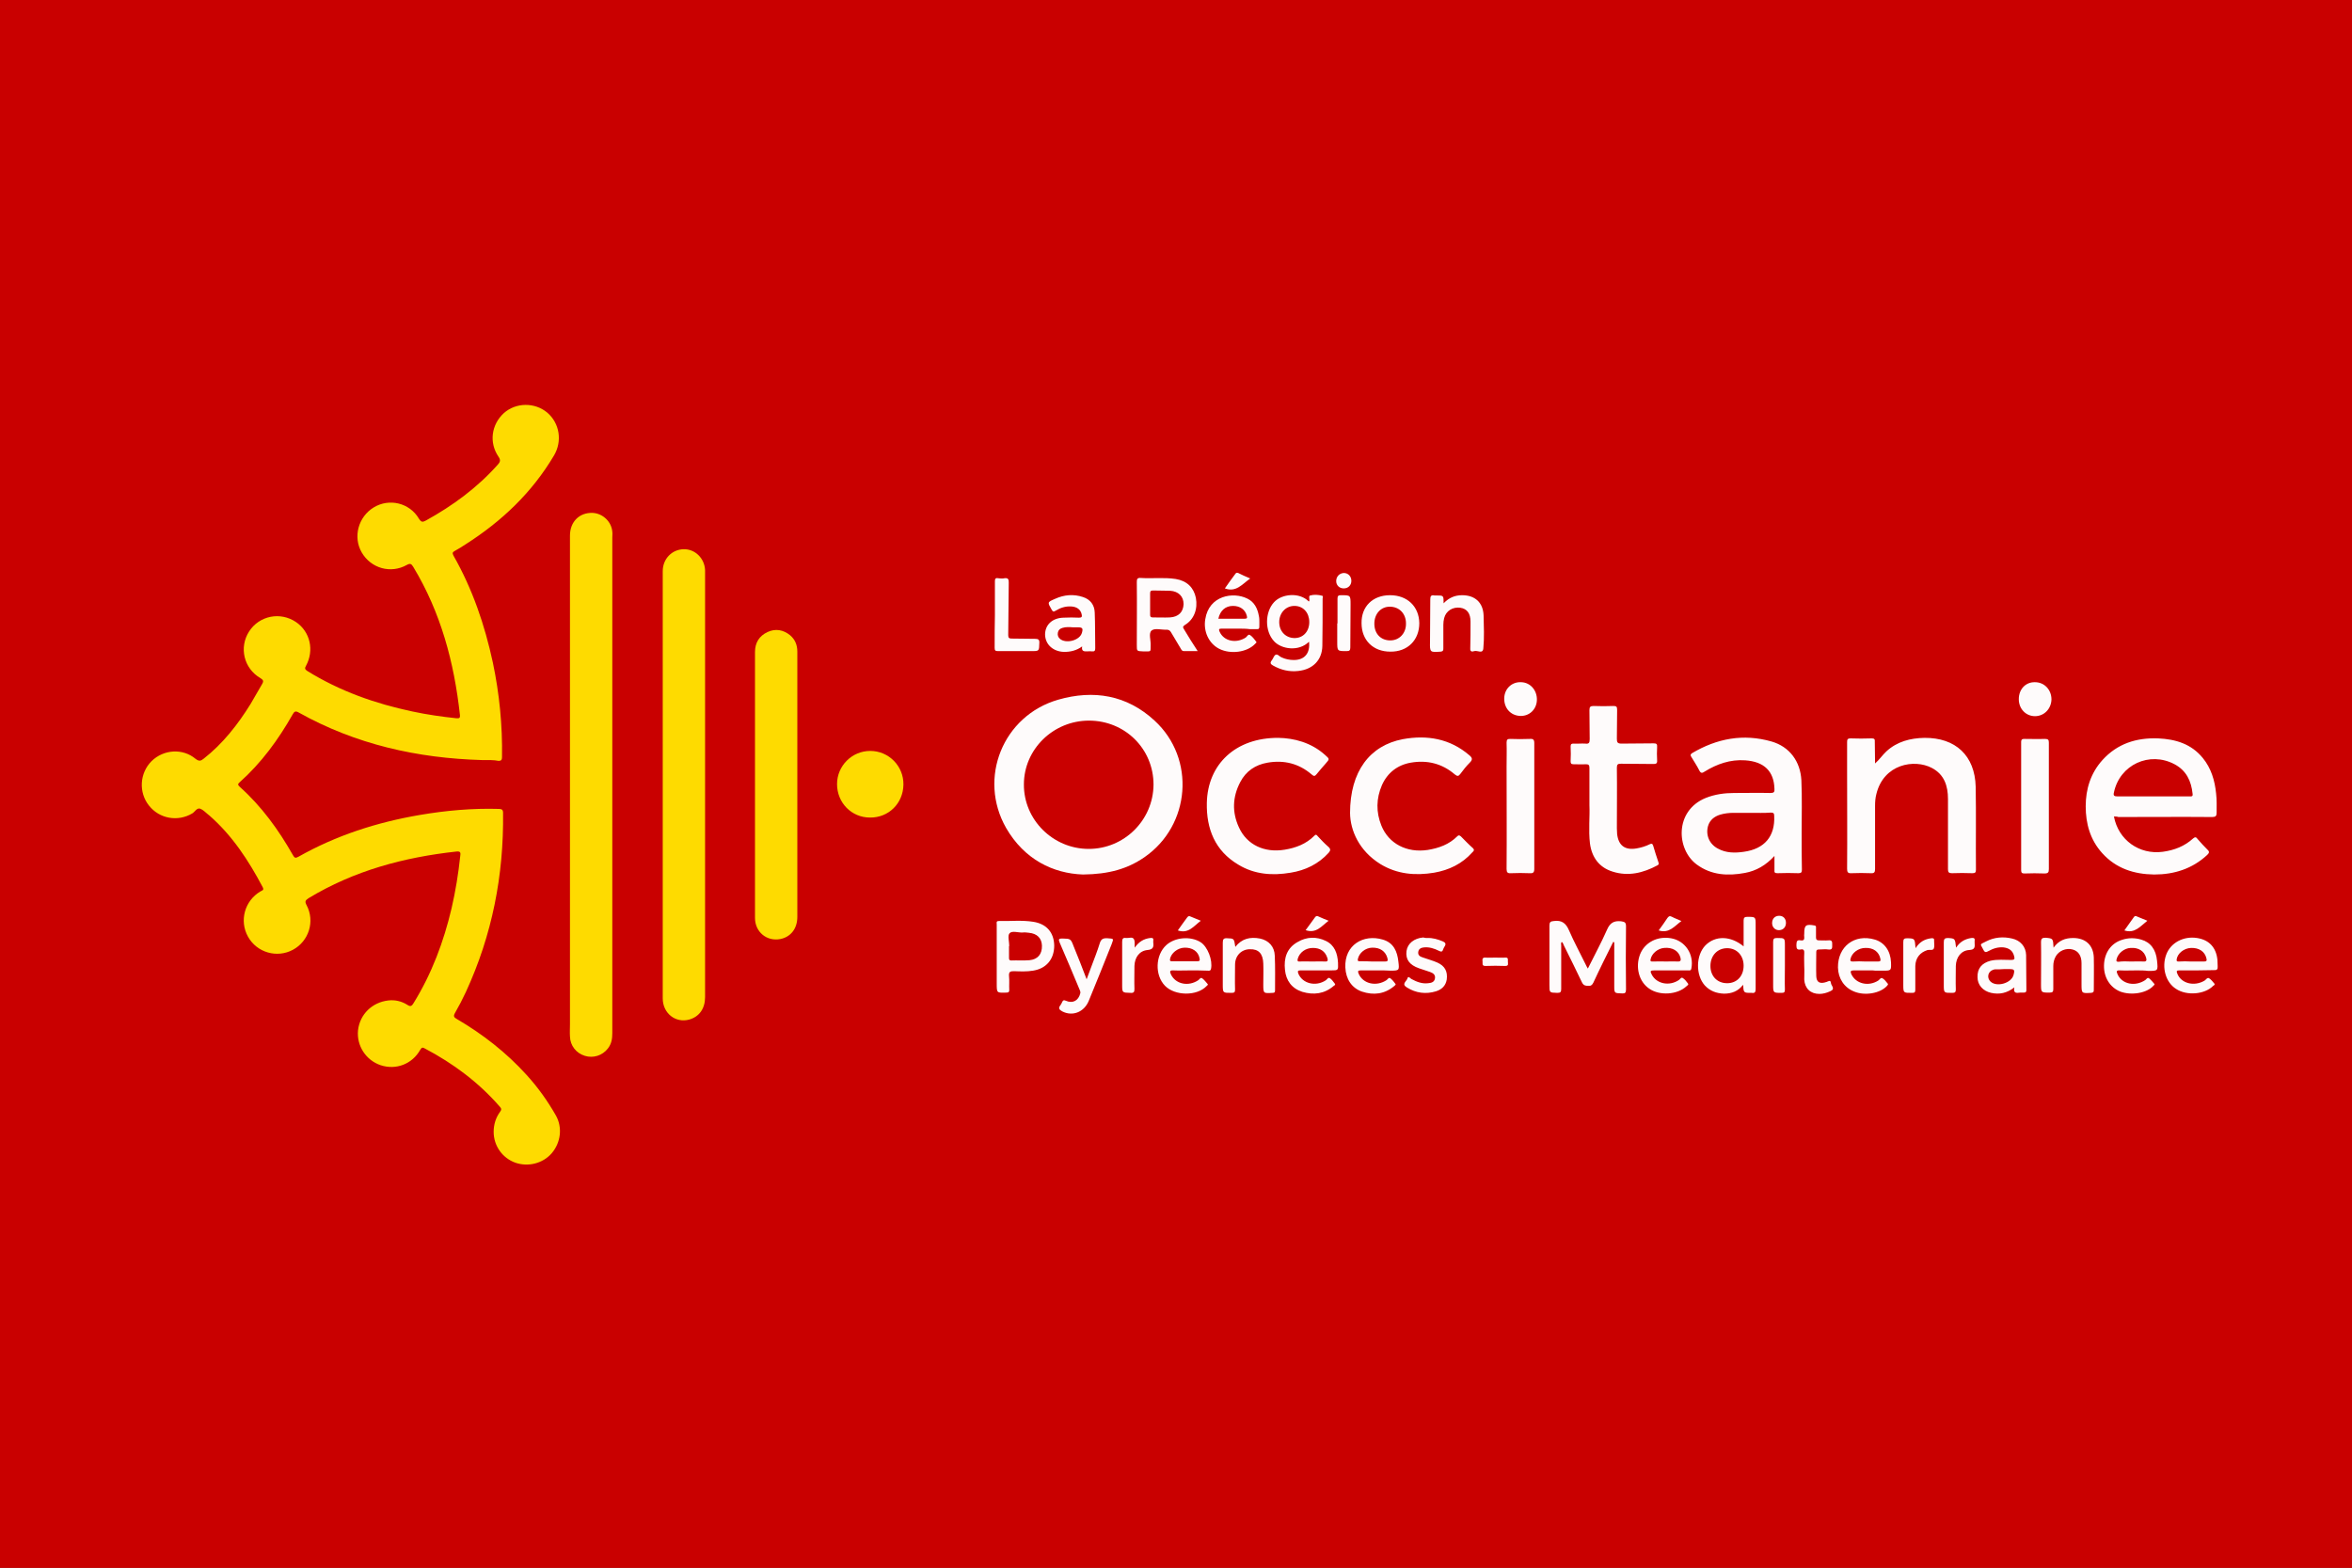 <svg id="Calque_1" xmlns="http://www.w3.org/2000/svg" viewBox="0 0 900 600"><rect x="0" y="0" width="900" height="600" fill="#333333" stroke="none"/><style>.st1{fill:#fedb00}.st2{fill:#fefbfb}</style><path d="M0 0h900v600H0V0z" fill="#c90000" stroke="#c90000"/><path class="st1" d="M184.5 290.9c-24.8-.7-48.4-6-70.2-18.2-1.2-.7-1.7-.4-2.3.7-5.5 9.7-12 18.6-20.3 26-.8.7-.7 1 0 1.7 8.4 7.5 14.9 16.5 20.4 26.2.6 1.1 1 1.2 2.1.6 14.5-8.2 30.1-13.2 46.5-16 10-1.7 20-2.6 30.2-2.3 1.1 0 1.6.3 1.6 1.5.3 23.9-4.2 46.8-14.2 68.5-1.3 2.8-2.7 5.5-4.2 8.1-.7 1.2-.4 1.7.7 2.3 9.9 5.8 18.9 12.8 26.6 21.3 4.4 4.8 8.1 10 11.3 15.6 2.6 4.6 1.9 10.4-1.6 14.5-3.4 3.9-9 5.3-13.9 3.6-5-1.8-8.3-6.5-8.3-11.8 0-2.8.8-5.4 2.4-7.6.6-.8.7-1.3-.1-2.1-8.1-9.3-17.8-16.5-28.6-22.2-.9-.5-1.2-.5-1.8.5-3.1 5.5-9.3 7.8-15.1 5.9-5.7-1.9-9.3-7.5-8.7-13.4.7-6.1 5.4-10.7 11.6-11.4 2.6-.3 5.1.3 7.3 1.7 1.2.8 1.7.4 2.3-.6 7-11.3 11.6-23.6 14.6-36.4 1.5-6.5 2.6-13.2 3.3-19.9.1-1 .4-2-1.4-1.8-20.1 2.2-39.2 7.3-56.7 17.9-1.2.8-1.4 1.3-.7 2.6 3.3 6.2.9 13.8-5.2 17.1-6.1 3.3-13.8 1.1-17.2-5-3.4-6.1-1.3-13.7 4.7-17.3.6-.4 1.6-.4.9-1.7-5.4-10.2-11.6-19.7-20.4-27.4-.2-.1-.3-.3-.5-.4-1-.8-1.9-1.8-3-2.2-1.3-.4-2 1.2-3 1.8-5.5 3.3-12.6 2.1-16.6-3-4-5-3.6-12.4 1-17 4.6-4.5 11.9-5 16.8-.9 1.3 1 2 .9 3.1 0 7.4-5.8 13.1-13.1 18-21 1.5-2.5 2.9-5.1 4.4-7.6.7-1.2.4-1.6-.7-2.3-6.3-3.7-8.2-11.7-4.3-17.8 3.9-6.1 12-7.7 18-3.6 5.4 3.7 7 10.8 3.8 16.7-.6 1-.4 1.4.5 2 12.4 7.7 26 12.5 40.2 15.5 5.6 1.2 11.2 2 16.9 2.6 1.1.1 1.4-.2 1.3-1.2-2.2-20.1-7.3-39.3-17.9-56.8-.7-1.1-1.1-1.4-2.4-.7-6.2 3.5-13.8 1.3-17.3-4.8-3.4-5.9-1.3-13.6 4.6-17.2 5.9-3.6 13.7-1.8 17.3 4.3.9 1.4 1.4 1.4 2.7.7 10.3-5.7 19.7-12.6 27.5-21.4 1-1.1 1.1-1.8.2-3.1-3.6-5.3-2.7-12.2 2.1-16.6 4.6-4.1 11.8-4.2 16.6-.2 4.8 4.1 5.8 11 2.6 16.4-8.4 14.2-20 25.2-33.8 34-1.3.9-2.7 1.7-4.1 2.5-.9.5-1.1.8-.6 1.8 7.3 12.8 12 26.6 15.1 41 2.5 11.9 3.7 24 3.5 36.2 0 1-.3 1.4-1.3 1.4-1.9-.4-4.1-.3-6.3-.3zm49.8 9.5v95c0 2.2-.3 4.1-1.7 5.9-2.1 2.7-5.6 3.8-8.8 2.8-3.3-1-5.6-3.9-5.7-7.4-.1-1.6 0-3.2 0-4.7V205c0-5.3 3.6-8.9 8.7-8.7 3.9.2 7.2 3.4 7.5 7.2.1.7 0 1.5 0 2.2v94.7zm35.5 0v81.2c0 4.4-2.2 7.5-6 8.6-5.3 1.5-10.2-2.4-10.2-8.1V218.6c0-4.7 3.5-8.3 8-8.4 4.4-.1 8 3.5 8.2 8v82.2z"/><path class="st2" d="M414.4 334.7c-11.4-.4-22.4-5.7-29.4-17.8-10.9-19.1-1.2-43 19.9-49.1 13.6-3.9 26.3-1.8 36.9 8 15.8 14.5 13.8 40.1-3.9 52.3-6.4 4.4-13.5 6.5-23.5 6.6zm2.2-9.8c13.6 0 24.7-11 24.8-24.6 0-13.7-10.9-24.5-24.7-24.5-13.7 0-24.9 11-24.9 24.4-.1 13.5 11.1 24.7 24.8 24.7z"/><path class="st1" d="M305.1 300.4v50.5c0 4.5-2.5 7.7-6.5 8.5-5.2 1-9.7-2.7-9.7-8.1V249.6c0-3.6 1.6-6.2 4.8-7.7 3-1.4 6-.9 8.6 1.2 1.9 1.6 2.8 3.7 2.8 6.3v51z"/><path class="st2" d="M679 327.6c-3.3 3.6-7 5.7-11.3 6.5-6.5 1.2-12.8.9-18.4-3.2-7.9-5.8-8.6-20.6 3.4-25.5 3.5-1.4 7.2-1.9 10.9-1.9 4.6 0 9.3-.1 13.9 0 1.3 0 1.6-.4 1.5-1.6-.2-6.7-3.9-10.4-11.2-10.9-5.7-.4-10.8 1.4-15.5 4.3-1 .7-1.5.7-2.1-.5-.9-1.8-2-3.4-3-5.1-.3-.5-.5-.9.2-1.4 9.6-5.7 19.7-7.6 30.5-4.5 6.9 2 11 7.6 11.4 14.8.3 6.8.1 13.6.1 20.3 0 4.6 0 9.3.1 13.9 0 1-.2 1.4-1.3 1.4-2.7-.1-5.3-.1-8 0-1 0-1.3-.2-1.2-1.2v-5.4zm-9.2-16.5h-6.4c-1.8 0-3.5.2-5.2.7-2.2.7-3.9 2-4.6 4.3-1 3.5.5 7 3.8 8.7 3.1 1.7 6.5 1.7 9.9 1.2 7.9-1.1 12-5.9 11.6-13.8 0-.9-.3-1.2-1.2-1.2-2.6.2-5.2.1-7.9.1zm139.1 1.4c1.7 9 9.7 14.7 18.7 13.5 4.4-.6 8.3-2.1 11.6-5.1.8-.7 1.2-.5 1.7.2 1.2 1.4 2.5 2.8 3.8 4.1.9.8.6 1.3-.1 2-5.7 5.3-12.6 7.5-20.3 7.5-7.7-.1-14.6-2.3-19.9-8.2-4.6-5.1-6.3-11.3-6.3-17.9 0-6.6 1.9-12.7 6.4-17.7 5.7-6.3 13-8.6 21.3-8.3 6.7.3 12.7 2.1 17.1 7.5 3.2 3.9 4.6 8.6 5.1 13.6.3 2.5.2 5 .2 7.4 0 1.2-.4 1.6-1.7 1.6-12-.1-24 0-35.9 0-.5-.2-1.1-.2-1.7-.2zm15-7.7h13.9c.6 0 1.4.2 1.2-1-.5-4.9-2.4-8.9-6.9-11.3-9.6-5.1-21 .2-23.2 10.8-.3 1.2.1 1.5 1.3 1.5h13.7zm-106.4-12.6c1.7-1.5 2.8-3.2 4.3-4.6 4.1-3.8 9.2-5.1 14.6-5.2 11.9-.1 19.3 6.8 19.6 18.7.2 10.6 0 21.2.1 31.8 0 1.1-.4 1.3-1.4 1.3-2.6-.1-5.2-.1-7.8 0-1.2 0-1.5-.4-1.5-1.5v-26.9c0-5-1.4-9.4-6.2-11.9-6.7-3.5-18.4-1.5-21.2 10-.4 1.5-.5 3-.5 4.5v24.2c0 1.2-.3 1.7-1.6 1.6-2.5-.1-5-.1-7.4 0-1.4.1-1.7-.4-1.7-1.7.1-12.3 0-24.5 0-36.8V284c0-1 .2-1.4 1.3-1.4 2.7.1 5.4.1 8.1 0 1 0 1.3.3 1.2 1.3 0 2.8.1 5.6.1 8.3zm-228.3-9.8c5.8.1 12.5 1.7 17.9 6.6 1.7 1.5 1.7 1.5.2 3.2-1.2 1.4-2.4 2.7-3.5 4.1-.7.9-1.1.8-1.9.1-4.9-4.2-10.6-5.6-16.9-4.5-4.6.8-8.2 3.2-10.4 7.4-3 5.7-3.2 11.6-.5 17.4 3 6.6 9.7 9.8 17.5 8.5 4.3-.7 8.2-2.2 11.3-5.3.5-.6.9-.5 1.3.1 1.3 1.4 2.6 2.8 4.1 4.1.9.8.9 1.4.1 2.3-3.9 4.3-8.9 6.7-14.5 7.6-7 1.2-13.9.7-20.1-3.1-8.9-5.3-12.2-13.7-12-23.6.3-14.8 11-25 27.4-24.9zm27.4 28.8c0-16 7.6-25.9 20.2-28.3 9.3-1.7 18.1-.2 25.5 6.2 1.2 1 1.2 1.7.1 2.8-1.3 1.3-2.5 2.8-3.6 4.3-.7.9-1.1 1-2.1.2-4.9-4.2-10.6-5.6-16.9-4.5-5.1.9-8.9 3.9-11 8.6-2.2 5.1-2.3 10.3-.2 15.5 2.8 6.9 9.7 10.5 17.7 9.3 4.3-.7 8.2-2.1 11.3-5.2.5-.5.8-.5 1.4 0 1.5 1.5 3 3.1 4.6 4.5.8.8.2 1.2-.2 1.6-3.9 4.4-8.9 6.8-14.6 7.8-7.2 1.2-14.2.6-20.6-3.3-8.2-5.1-11.5-12.9-11.6-19.5zm91.6-3v-14.3c0-1.1-.3-1.4-1.4-1.4-1.6.1-3.2 0-4.7 0-.9 0-1.1-.3-1.1-1.2.1-1.9.1-3.7 0-5.6 0-1 .4-1.1 1.2-1.1 1.5.1 2.9-.1 4.4 0 1.5.2 1.7-.4 1.7-1.8-.1-3.7 0-7.3-.1-11 0-1.3.4-1.6 1.6-1.6 2.5.1 5 .1 7.5 0 1.2 0 1.5.2 1.5 1.5-.1 3.7 0 7.3-.1 11 0 1.4.2 1.9 1.8 1.9 4.1-.1 8.1 0 12.2-.1 1.1 0 1.5.2 1.4 1.4-.1 1.7-.1 3.4 0 5.1.1 1.2-.4 1.4-1.4 1.4-4.1-.1-8.2 0-12.4-.1-1.2 0-1.6.2-1.6 1.5.1 7.7 0 15.5 0 23.2 0 .7.1 1.5.1 2.2.5 4.4 3 6.3 7.5 5.5 1.7-.3 3.4-.8 5-1.6.7-.3 1-.3 1.3.6.6 2.1 1.3 4.2 2 6.3.2.6.2.9-.4 1.2-5.4 2.9-11.1 4.3-17.1 2.4-5.2-1.6-8-5.5-8.7-10.8-.6-5.1 0-10.4-.2-14.6zm175.8.5v23.9c0 1.3-.3 1.7-1.7 1.7-2.5-.1-5.1-.1-7.6 0-.9 0-1.3-.2-1.3-1.2V284c0-1.1.5-1.2 1.3-1.2 2.6 0 5.2.1 7.8 0 1.3 0 1.5.4 1.5 1.5v24.4zm-196.9-.1v23.9c0 1.4-.4 1.8-1.8 1.7-2.4-.1-4.7-.1-7.1 0-1.3.1-1.7-.3-1.7-1.6.1-13 0-26.1 0-39.1 0-3.1.1-6.2 0-9.3 0-1.2.4-1.4 1.4-1.4 2.5.1 5 .1 7.5 0 1.3-.1 1.7.3 1.7 1.6v24.2z"/><path class="st1" d="M332.9 312.9c-7.1 0-12.6-5.7-12.6-12.8 0-7 5.7-12.7 12.7-12.7 7.1 0 12.8 5.8 12.7 12.9-.1 7.2-5.7 12.7-12.8 12.6z"/><path class="st2" d="M617.3 360.5c-2.6 5.2-5.2 10.4-7.6 15.6-.5 1-1 1.3-2 1.2-1 0-1.7-.1-2.3-1.2-2.3-4.8-4.6-9.5-7-14.3-.2-.4-.3-1-.8-1.3-.4.4-.2 1-.2 1.4v16.6c0 1.2-.3 1.5-1.5 1.5-3-.1-3 0-3-3v-22.7c0-1.3.3-1.7 1.7-1.8 3-.4 4.6.8 5.8 3.6 1.9 4.4 4.2 8.6 6.3 12.9.2.5.5 1 .9 1.7 2.5-5.1 5.1-9.8 7.3-14.8 1.1-2.6 2.6-3.6 5.4-3.3 1.5.2 1.9.5 1.9 2-.1 8-.1 16 0 24.1 0 1.3-.4 1.6-1.6 1.5-2.8-.1-2.9 0-2.9-2.8v-16.7c-.2-.2-.3-.2-.4-.2zm-159-111.3H453c-.7 0-.9-.5-1.2-1-1.2-2.1-2.5-4.1-3.7-6.2-.4-.7-.9-1-1.7-1-2 .1-4.5-.7-5.7.3-1.3 1-.3 3.7-.4 5.6-.1 2.7.4 2.4-2.5 2.4h-.5c-2.3-.1-2.3-.1-2.3-2.4 0-8 .1-16 0-24.1 0-1.2.2-1.7 1.5-1.6 4.4.3 8.9-.3 13.4.4 4.3.7 6.9 3.3 7.7 7.2.8 4.3-.7 8.3-4.2 10.4-.9.6-.8.9-.3 1.7 1.6 2.7 3.3 5.4 5.2 8.3zm-18.2-18.1v4.2c0 .7.2 1 1 1 2.2 0 4.4.1 6.6 0 3.3-.2 5.1-2.1 5.2-5.1 0-2.9-1.9-4.9-5.2-5.1-2.1-.1-4.3 0-6.4-.1-.9 0-1.2.2-1.2 1.1v4zm60.8 14.5c-3.9 3.9-10.6 2.9-13.4-.2-3.6-3.9-3.5-11.1 0-14.9 3-3.3 9.8-3.9 13.3-.3.1-.1.2-.1.2-.2.2-.7-.4-2 .4-2.1 1.4-.4 3-.3 4.5.1.5.1.2.7.2 1.1 0 6 0 12.1-.1 18.1-.1 5.4-3.6 9-9.2 9.6-3.5.4-6.7-.4-9.7-2.1-.9-.5-1.2-1-.5-1.9.6-.7.8-1.8 1.5-2.2.8-.4 1.5.7 2.3 1 1.5.7 3.1 1 4.7 1 4.1 0 6.3-2.6 5.8-7zm.1-7.5c0-3.6-2.3-6.2-5.7-6.2-3.3 0-5.8 2.7-5.8 6.2s2.4 6 5.7 6.1c3.4.1 5.8-2.5 5.8-6.1zm166.2 124.1v-9.9c0-1.1.4-1.4 1.4-1.4 3.2 0 3.2 0 3.2 3.1v24.5c0 1.2-.3 1.7-1.5 1.5h-.2c-2.9 0-2.9 0-3.1-3.1-1.9 2.5-4.4 3.4-7.3 3.4-2.9-.1-5.4-1-7.4-3.2-3.5-4-3.4-11.5.3-15.3 3.8-3.8 9.6-3.7 14.6.4zm0 7.4c0-3.9-2.6-6.7-6.3-6.7-3.7 0-6.4 2.8-6.4 6.8 0 3.9 2.6 6.6 6.4 6.6 3.7 0 6.3-2.7 6.3-6.7zm-285.8-3.4v-12.4c0-.6-.3-1.3.8-1.3 4.4.1 8.8-.4 13.2.3 5.1.8 7.9 4.1 8 9.1 0 5.2-3 8.8-8.1 9.6-2.4.4-4.8.3-7.3.2-1.4 0-2 .2-1.9 1.8.2 1.8 0 3.6.1 5.4 0 .8-.3 1-1.1 1-3.7.1-3.7.2-3.7-3.5v-10.2zm4.8-4.1h-.1v4.4c0 .6 0 1.1.9 1.1 2.3-.1 4.6.1 6.9-.1 3.2-.3 4.9-2.3 4.8-5.6-.1-2.8-1.8-4.6-5-4.9-.8-.1-1.6-.2-2.4-.1-1.7.1-4-.8-5 .3-.8.9-.1 3.2-.1 4.9zM474 240.6h-6.6c-1 0-1.1.3-.7 1.2 1.6 3.6 6.3 4.6 10 2.2.5-.4 1-1.5 1.7-.9.9.6 1.6 1.6 2.3 2.5.3.4-.3.6-.5.9-3.1 3.2-9.4 4-13.7 1.8-3.9-2-6.1-6.6-5.3-11.3 1.4-9.1 10.7-10.6 16.1-7.9 2.7 1.3 3.9 3.8 4.4 6.6.2.8.2 1.7.2 2.5 0 3.2.2 2.5-2.6 2.6h-1c-1.5-.2-2.9-.2-4.3-.2zm-7.8-3.8h10.1c.9 0 1-.3.8-1.1-.6-2.4-2.6-3.8-5.3-3.8-2.9 0-4.9 1.8-5.6 4.9zm-52.1 10.6c-2.2 1.6-4.5 2.1-6.9 2.1-4.2-.1-7.2-2.8-7.3-6.6 0-3.8 2.8-6.4 7.1-6.5 2-.1 4-.1 5.9 0 1.1 0 1.2-.4 1-1.3-.4-1.8-1.8-2.9-4.1-3-2.1-.1-4 .5-5.8 1.6-.8.5-1.1.5-1.6-.4-1.6-2.8-1.7-2.8 1.3-4.1 3.5-1.6 7.1-1.9 10.7-.7 2.8.9 4.4 3 4.5 5.9.2 4.6.1 9.1.2 13.7 0 1-.3 1.3-1.3 1.2-.6-.1-1.2 0-1.9 0-.9 0-2.2.1-1.8-1.9zm-3.5-7.3c-1.3-.1-2.7-.2-4 .2-1 .3-1.6.8-1.8 1.8-.2 1 .1 1.8.8 2.4 2.3 2 7.6.6 8.4-2.3.5-1.7.2-2.1-1.5-2.1h-1.9zm141.8-9.2c2.1-2.2 4.4-3.1 7.1-3.1 4.9 0 8 2.8 8.2 7.7.1 4.2.3 8.5-.1 12.7-.2 2.2-2.3.6-3.5 1-.6.2-1.6.4-1.5-1 .1-3.4.1-6.9.1-10.3 0-3.1-1.3-4.9-3.9-5.3-2.9-.4-5.5 1.2-6.2 4-.2.8-.3 1.7-.3 2.5v9.1c0 .7-.1 1.1-1 1.2-4.1.3-4.2.3-4.1-3.8 0-5.4.1-10.7.1-16.1 0-1.2.2-1.9 1.6-1.6h.8c2.7 0 2.7 0 2.7 3zm-20.5-3.1c6.6 0 11.1 4.3 11.2 10.7 0 6.5-4.5 11-11.1 10.9-6.6 0-11-4.4-11-10.9-.1-6.4 4.3-10.7 10.9-10.7zm-6 10.9c0 3.9 2.5 6.4 6.1 6.4 3.5 0 6.1-2.8 6-6.5 0-3.8-2.6-6.4-6.2-6.4-3.4 0-5.9 2.7-5.9 6.5zm113.5 132.7h-6.3c-1.6 0-1.8.2-1 1.7 1.9 3.5 6.7 4.4 10.3 2 .5-.3.9-1.2 1.5-.8.8.5 1.4 1.3 2 2.1.4.5-.3.8-.6 1.1-3.4 3.2-10.2 3.7-14.2.9-4-2.7-5.4-8.3-3.5-13.2 1.8-4.5 6.6-7 11.8-6.1 5.4.9 8.9 6.1 7.8 11.6-.2.9-.7.7-1.3.7h-6.5zm-2.2-3.4c1.5 0 3.1-.1 4.6 0 1.4.1 1.5-.5 1.2-1.6-.7-2.5-3.1-3.9-6.2-3.6-2.5.2-4.8 2.2-5.2 4.4-.2.9.4.8.9.8 1.6 0 3.2-.1 4.7 0zm180.4 3.4c-2.1 0-4.3.1-6.4 0-1.4-.1-1.4.4-.9 1.5 1.7 3.8 6.7 4.8 10.6 2.2.4-.3.8-1.1 1.4-.7.8.6 1.4 1.4 2.1 2.2.2.2-.2.5-.4.7-2.5 2.8-8.4 3.8-12.7 2.2-3.9-1.6-6.3-5.4-6.2-10 .1-4.8 2.7-8.5 6.9-9.8 2.4-.8 4.9-.8 7.3-.1 3.6 1 5.7 3.8 6.1 8.1.4 3.9.4 3.9-3.4 3.9-1.4-.2-2.9-.2-4.4-.2zm-2.2-3.4c1.6 0 3.2-.1 4.7 0 1.3.1 1.4-.5 1.1-1.5-.7-2.5-2.9-3.9-5.9-3.7-2.5.1-4.9 2.1-5.4 4.4-.2.7.1.9.7.9 1.6-.2 3.2-.2 4.8-.1zm-288.1 3.4h-6.6c-1.1 0-1.2.3-.8 1.3 1.7 3.9 6.8 5 10.7 2.4.4-.3.8-1.1 1.4-.7.8.6 1.4 1.4 2 2.2.2.3-.3.6-.5.8-3.7 3.1-7.9 3.6-12.4 2.1-3.9-1.4-6.1-4.8-6.3-9.2-.4-8.6 6.9-12.9 14.3-10.7 4.2 1.2 5.6 4.6 6 8.5.4 3.3.3 3.4-3 3.4-1.5-.1-3.2-.1-4.8-.1zm-2.1-3.4h4.7c1 0 1.3-.2 1-1.3-.7-2.6-2.8-4.1-5.9-4-2.6.1-4.9 2-5.4 4.3-.2.9.2.9.9.9 1.5 0 3.1 0 4.7.1zm-69.8 3.4c-2.1 0-4.3.1-6.4 0-1.5-.1-1.4.5-.9 1.6 1.8 3.7 6.7 4.7 10.5 2.1.4-.3.8-1.1 1.4-.7.8.6 1.4 1.4 2.1 2.2.3.3-.2.6-.4.8-3.7 3.9-12.1 3.8-15.9-.1-4-4.1-3.7-11.8.5-15.6 3.3-3 9.3-3.5 13.1-1.1 2.7 1.7 4.7 6.9 4 10.2-.2.9-.8.7-1.3.7-2.3-.1-4.5-.1-6.7-.1zm-2-3.5h4.7c1 0 1.1-.3.9-1.2-.5-2.6-2.8-4.1-5.8-4-2.6.1-5.1 2.1-5.5 4.4-.1.8.3.8.8.8h4.9zm387.2 3.5h-6.8c-.9 0-1 .3-.7 1.1 1.4 3.9 6.5 5.2 10.5 2.8.5-.3 1-1.3 1.7-.9.8.5 1.4 1.3 2 2 .4.5-.1.7-.4.9-3.2 3.3-10.1 3.9-14.2 1.2-4-2.5-5.6-8.2-3.8-13.1 1.7-4.6 6.6-7.2 11.8-6.4 4.6.7 7.3 3.6 7.8 8.3.1.8 0 1.7.1 2.5.1 1.2-.3 1.6-1.5 1.5-2.2 0-4.3.1-6.5.1zm-2.1-3.4h4.9c1 0 1.1-.4.9-1.2-.6-2.6-2.8-4.1-5.9-4-2.7.1-5.2 2.1-5.5 4.4-.1.8.3.8.8.8 1.6-.1 3.2-.1 4.8 0zm-122.6 3.4h-6.6c-1.2 0-1.3.4-.9 1.4 1.7 3.7 6.5 4.9 10.3 2.5.5-.3 1-1.3 1.6-.9.8.4 1.4 1.3 2 2 .4.4-.1.7-.3 1-2.6 2.8-8.4 3.8-12.5 2.1-3.8-1.5-6.1-5-6.2-9.2-.1-8 6.3-13 14.1-10.7 3.7 1.1 6 4.3 6.2 8.7.1 3.2.1 3.2-3.1 3.2h-2.9c-.5-.1-1.1-.1-1.7-.1zm-2-3.4h4.7c1 0 1.1-.3.9-1.2-.6-2.6-2.7-4.1-5.7-4-2.7 0-5.2 1.9-5.7 4.2-.2.7 0 1 .8 1 1.7-.1 3.3-.1 5 0zm-209.5 3.4h-6.8c-1 0-1.1.3-.8 1.2 1.6 3.9 6.7 5.1 10.5 2.6.5-.3.9-1.3 1.6-.8.8.5 1.3 1.4 1.9 2.1.3.4-.1.6-.4.8-3.6 3.1-7.7 3.6-12.1 2.3-4-1.3-6.2-4.3-6.6-8.4-.5-4.5.7-8.4 4.9-10.7 3.4-2 7.2-2.1 10.7-.4 3.4 1.6 4.5 4.8 4.7 8.4.1 2.9.1 2.9-2.7 2.9h-4.9zm-2.2-3.4c1.5 0 3.1-.1 4.6 0 1.1.1 1.5-.2 1.1-1.4-.8-2.5-2.7-3.8-5.5-3.8s-5.1 1.7-5.8 4.1c-.2.8-.1 1.2.8 1.1 1.6-.1 3.2 0 4.8 0zm268.6 9.9c-2.8 2.2-5.7 2.8-8.9 2.1-3.1-.7-5.2-3-5.2-6-.1-3.3 1.6-5.4 5-6.3 2.6-.6 5.3-.3 7.9-.3 1.3 0 1.4-.4 1.1-1.5-.5-1.9-1.7-3-4-3.3-2.1-.2-4 .4-5.8 1.4-.9.5-1.4.6-1.9-.4-1.2-2.5-1.8-1.9 1-3.3 3.1-1.6 6.5-1.9 9.9-1.1 3.2.7 5.3 3.1 5.4 6.3.1 4.5 0 8.9.1 13.4 0 .7-.2 1-1 1H773c-1.4.2-2.7.3-2.2-2zm-4-7c-1.1.1-2.2.1-3.4.1-.3 0-.5.1-.8.2-2 .7-2.4 3.1-.9 4.5 2.4 2.2 8 .6 8.8-2.6.5-1.9.3-2.2-1.6-2.2h-2.1zm-294.1-8.5c2.5-3.2 5.7-3.9 9.4-3.2 3.4.7 5.6 3.1 5.7 6.6.2 4.4.1 8.8.1 13.2 0 .7-.1 1-.9 1-3.6.2-3.6.3-3.6-3.4 0-2.6.1-5.2 0-7.8-.1-3.8-1.8-5.6-5.1-5.5-3.3 0-5.7 2.5-5.7 5.9 0 3.2-.1 6.3 0 9.5 0 1-.2 1.3-1.3 1.3-3.4 0-3.4.1-3.4-3.3v-15.9c0-1.3.3-1.8 1.7-1.7 2.6.1 2.6 0 3.1 3.3zm313.1.3c2-2.8 4.5-3.7 7.5-3.7 4.7 0 7.7 2.7 7.9 7.4.1 4.2 0 8.4 0 12.5 0 .8-.2 1-1.1 1.1-3.6.2-3.6.2-3.6-3.4v-8c0-2.8-1.2-4.6-3.4-5.2-2.5-.7-5.3.5-6.5 2.7-.6 1.1-.9 2.3-.9 3.6v8.8c0 1-.2 1.4-1.4 1.4-3.3 0-3.3 0-3.3-3.3 0-5.3.1-10.6 0-15.9 0-1.5.4-1.8 1.8-1.8 2.8.3 2.8.2 3 3.8zm-370 12.1c.7-1.9 1.3-3.5 1.9-5.1 1.1-2.9 2.2-5.7 3.1-8.6.5-1.7 1.3-2.1 3-2 2.4.2 2.4 0 1.6 2.2-2.9 7.3-5.8 14.5-8.8 21.8-1.8 4.3-6.2 6-10.1 4-1.1-.6-1.7-1.2-.7-2.4.3-.4.5-.9.7-1.3.3-.6.6-.7 1.3-.4 2.7 1.2 4.9 0 5.6-2.9.1-.6-.2-1.1-.4-1.6-2.5-5.9-4.9-11.8-7.5-17.7-.5-1.2-.5-1.6 1-1.6 3.1.1 3.2 0 4.3 2.9 1.6 4 3.3 8.1 5 12.7zm-35.1-139.6v-12.7c0-.9.2-1.4 1.2-1.2.8.1 1.7.2 2.5 0 1.5-.2 1.6.6 1.6 1.7-.1 6.7-.1 13.4-.2 20.1 0 1.1.4 1.3 1.4 1.3 2.9 0 5.9.1 8.8.1 1.2 0 1.8.2 1.7 1.6-.1 3.1 0 3.1-3.1 3.1h-12.7c-1.1 0-1.3-.3-1.3-1.3 0-4.2 0-8.4.1-12.7-.1 0-.1 0 0 0zM546.1 359c2.1-.1 4.1.5 6 1.3 1 .4 1.3 1 .7 1.9-.2.4-.5.8-.6 1.2-.3 1-.8.9-1.6.5-1.8-.9-3.7-1.5-5.7-1.3-1.1.1-2 .5-2.2 1.7-.2 1.2.6 1.8 1.6 2.1 1.9.7 3.9 1.2 5.7 2 2.9 1.3 4 3.4 3.6 6.5-.4 2.4-1.9 3.8-4.1 4.5-3.9 1.2-7.7.7-11.2-1.5-2.1-1.3-.1-2.3.2-3.3.4-1.4 1.1-.1 1.6.1 2 1.1 4.1 1.9 6.4 1.6 1.2-.1 2.4-.4 2.6-1.9.2-1.4-.8-2-1.9-2.4-1.4-.5-2.8-.9-4.2-1.4-3.7-1.3-5.2-3.4-4.8-6.6.4-2.9 2.9-4.9 6.4-5.2.6.2 1.1.2 1.5.2zm144.3 10.8c0-1.6-.1-3.3 0-4.9.1-1.1-.2-1.8-1.4-1.5-1.3.2-1.6-.3-1.6-1.6.1-1.1-.1-2.2 1.6-1.9 1.2.2 1.5-.3 1.4-1.4-.1-.4 0-.8 0-1.2 0-3.2.6-3.7 3.9-3.1.7.1.6.5.6.9v3.7c0 .8.3 1.1 1.1 1.1 1.2 0 2.4.1 3.6 0 1.6-.2 1.5.7 1.5 1.8 0 1 .1 1.9-1.4 1.7-1.2-.2-2.5 0-3.7 0-.7 0-1 .2-1 1 0 3.1-.1 6.1 0 9.2.1 2.4 1.4 3.1 4 2.2.6-.2 1.5-.9 1.6.4.1 1.1 1.9 2.3-.3 3.2-1.3.6-2.7 1-4.1 1-3.4 0-5.6-2.1-5.8-5.5 0-1.8.1-3.4 0-5.1.1 0 0 0 0 0zm42.6-6.9c1.5-2.4 3.5-3.5 6-3.8.8-.1 1.2.1 1.1.9v.3c0 .9.2 1.9-.1 2.7-.4.9-1.6.4-2.4.6-2.9.9-4.6 3-4.7 6.1v9.1c0 1-.3 1.2-1.2 1.2-3.4 0-3.4.1-3.4-3.3v-16.1c0-1.2.3-1.5 1.5-1.5 2.9.1 2.9 0 3.2 3.8zm-298.8-.2c1.6-2.3 3.5-3.4 5.9-3.7.8-.1 1.4 0 1.2 1v.7c.2 1.7 0 2.7-2.2 2.9-3.1.3-4.9 2.8-5 6.1 0 2.9-.1 5.9 0 8.8 0 1.1-.2 1.6-1.5 1.5-3.2-.1-3.2 0-3.2-3.2v-16.3c0-1.2.3-1.7 1.5-1.5 1 .1 2.3-.5 2.9.3.6.8.3 2 .4 3.4zm314.3 0c1.5-2.3 3.4-3.3 5.8-3.7.9-.1 1.5 0 1.3 1.1v.7c.1 1.6.2 2.7-2.1 2.8-3.1.2-5 2.8-5.1 6.1 0 3-.1 6 0 9 0 1-.3 1.3-1.3 1.3-3.3 0-3.3.1-3.3-3.2v-16.1c0-1.3.3-1.7 1.6-1.7 2.7.2 2.7.1 3.1 3.7zm24-95.1c0-3.8 2.6-6.6 6.2-6.5 3.6 0 6.3 2.9 6.3 6.6-.1 3.6-2.8 6.4-6.3 6.4s-6.2-2.8-6.2-6.5zM581.6 274c-3.6-.2-6.1-3-6-6.8.1-3.6 2.9-6.3 6.5-6.1 3.5.1 6.1 3.1 6 6.8-.1 3.6-2.9 6.3-6.5 6.1zm-69.8-35.4v-9.5c0-1 .3-1.3 1.3-1.3 3.7 0 3.7 0 3.7 3.6 0 5.5-.1 10.9-.1 16.4 0 1.1-.3 1.4-1.4 1.4-3.6 0-3.6 0-3.6-3.6v-7.1c0 .1 0 .1.1.1zm171.2 131c0 3-.1 6.1 0 9.1 0 1.1-.3 1.3-1.3 1.3-3.2 0-3.2 0-3.2-3.2v-16.3c0-1.2.3-1.5 1.5-1.5 3 0 3 0 3 3v7.6zM478.4 221.4c-3.1 2.2-5.4 5.4-9.7 3.8 1.3-1.9 2.7-3.8 4.1-5.7.3-.4.7-.3 1-.2 1.4.7 2.9 1.4 4.6 2.1zm93.7 145.1c1.3 0 2.6.1 3.9 0 1.4-.1.9 1 1 1.6 0 .7.4 1.6-1 1.6-2.5-.1-5.1-.1-7.6 0-1.5 0-1-1-1.1-1.7-.1-.8-.1-1.6 1.1-1.5 1.2.1 2.5 0 3.7 0zm-57.9-141.3c-1.7 0-2.9-1.2-2.9-2.8 0-1.7 1.2-3 2.9-3.1 1.7 0 2.9 1.3 2.9 3s-1.2 2.9-2.9 2.9zm307.5 127.2c-2.7 2.1-4.8 5-8.8 3.7 1.2-1.7 2.5-3.5 3.7-5.2.4-.5.8-.3 1.2-.1 1.3.5 2.5 1 3.9 1.6zm-187 3.7c1.2-1.6 2.3-3.2 3.3-4.7.5-.7.9-1 1.8-.5 1.1.6 2.3 1 3.6 1.6-2.6 1.9-4.7 4.9-8.7 3.6zm-175.2-3.7c-2.7 2-4.7 5.1-8.8 3.7 1.2-1.7 2.4-3.4 3.6-5 .4-.5.7-.6 1.3-.3 1.2.5 2.4 1 3.9 1.6zm40.1 3.6c1.2-1.7 2.4-3.2 3.5-4.8.4-.6.8-.8 1.5-.4 1.2.6 2.4 1 3.8 1.6-2.7 2-4.7 5-8.8 3.6zm183.8-2.8c0 1.6-1 2.7-2.5 2.8-1.6.1-2.8-1.1-2.8-2.7 0-1.7 1.1-2.8 2.7-2.8s2.6 1.1 2.6 2.7z"/></svg>